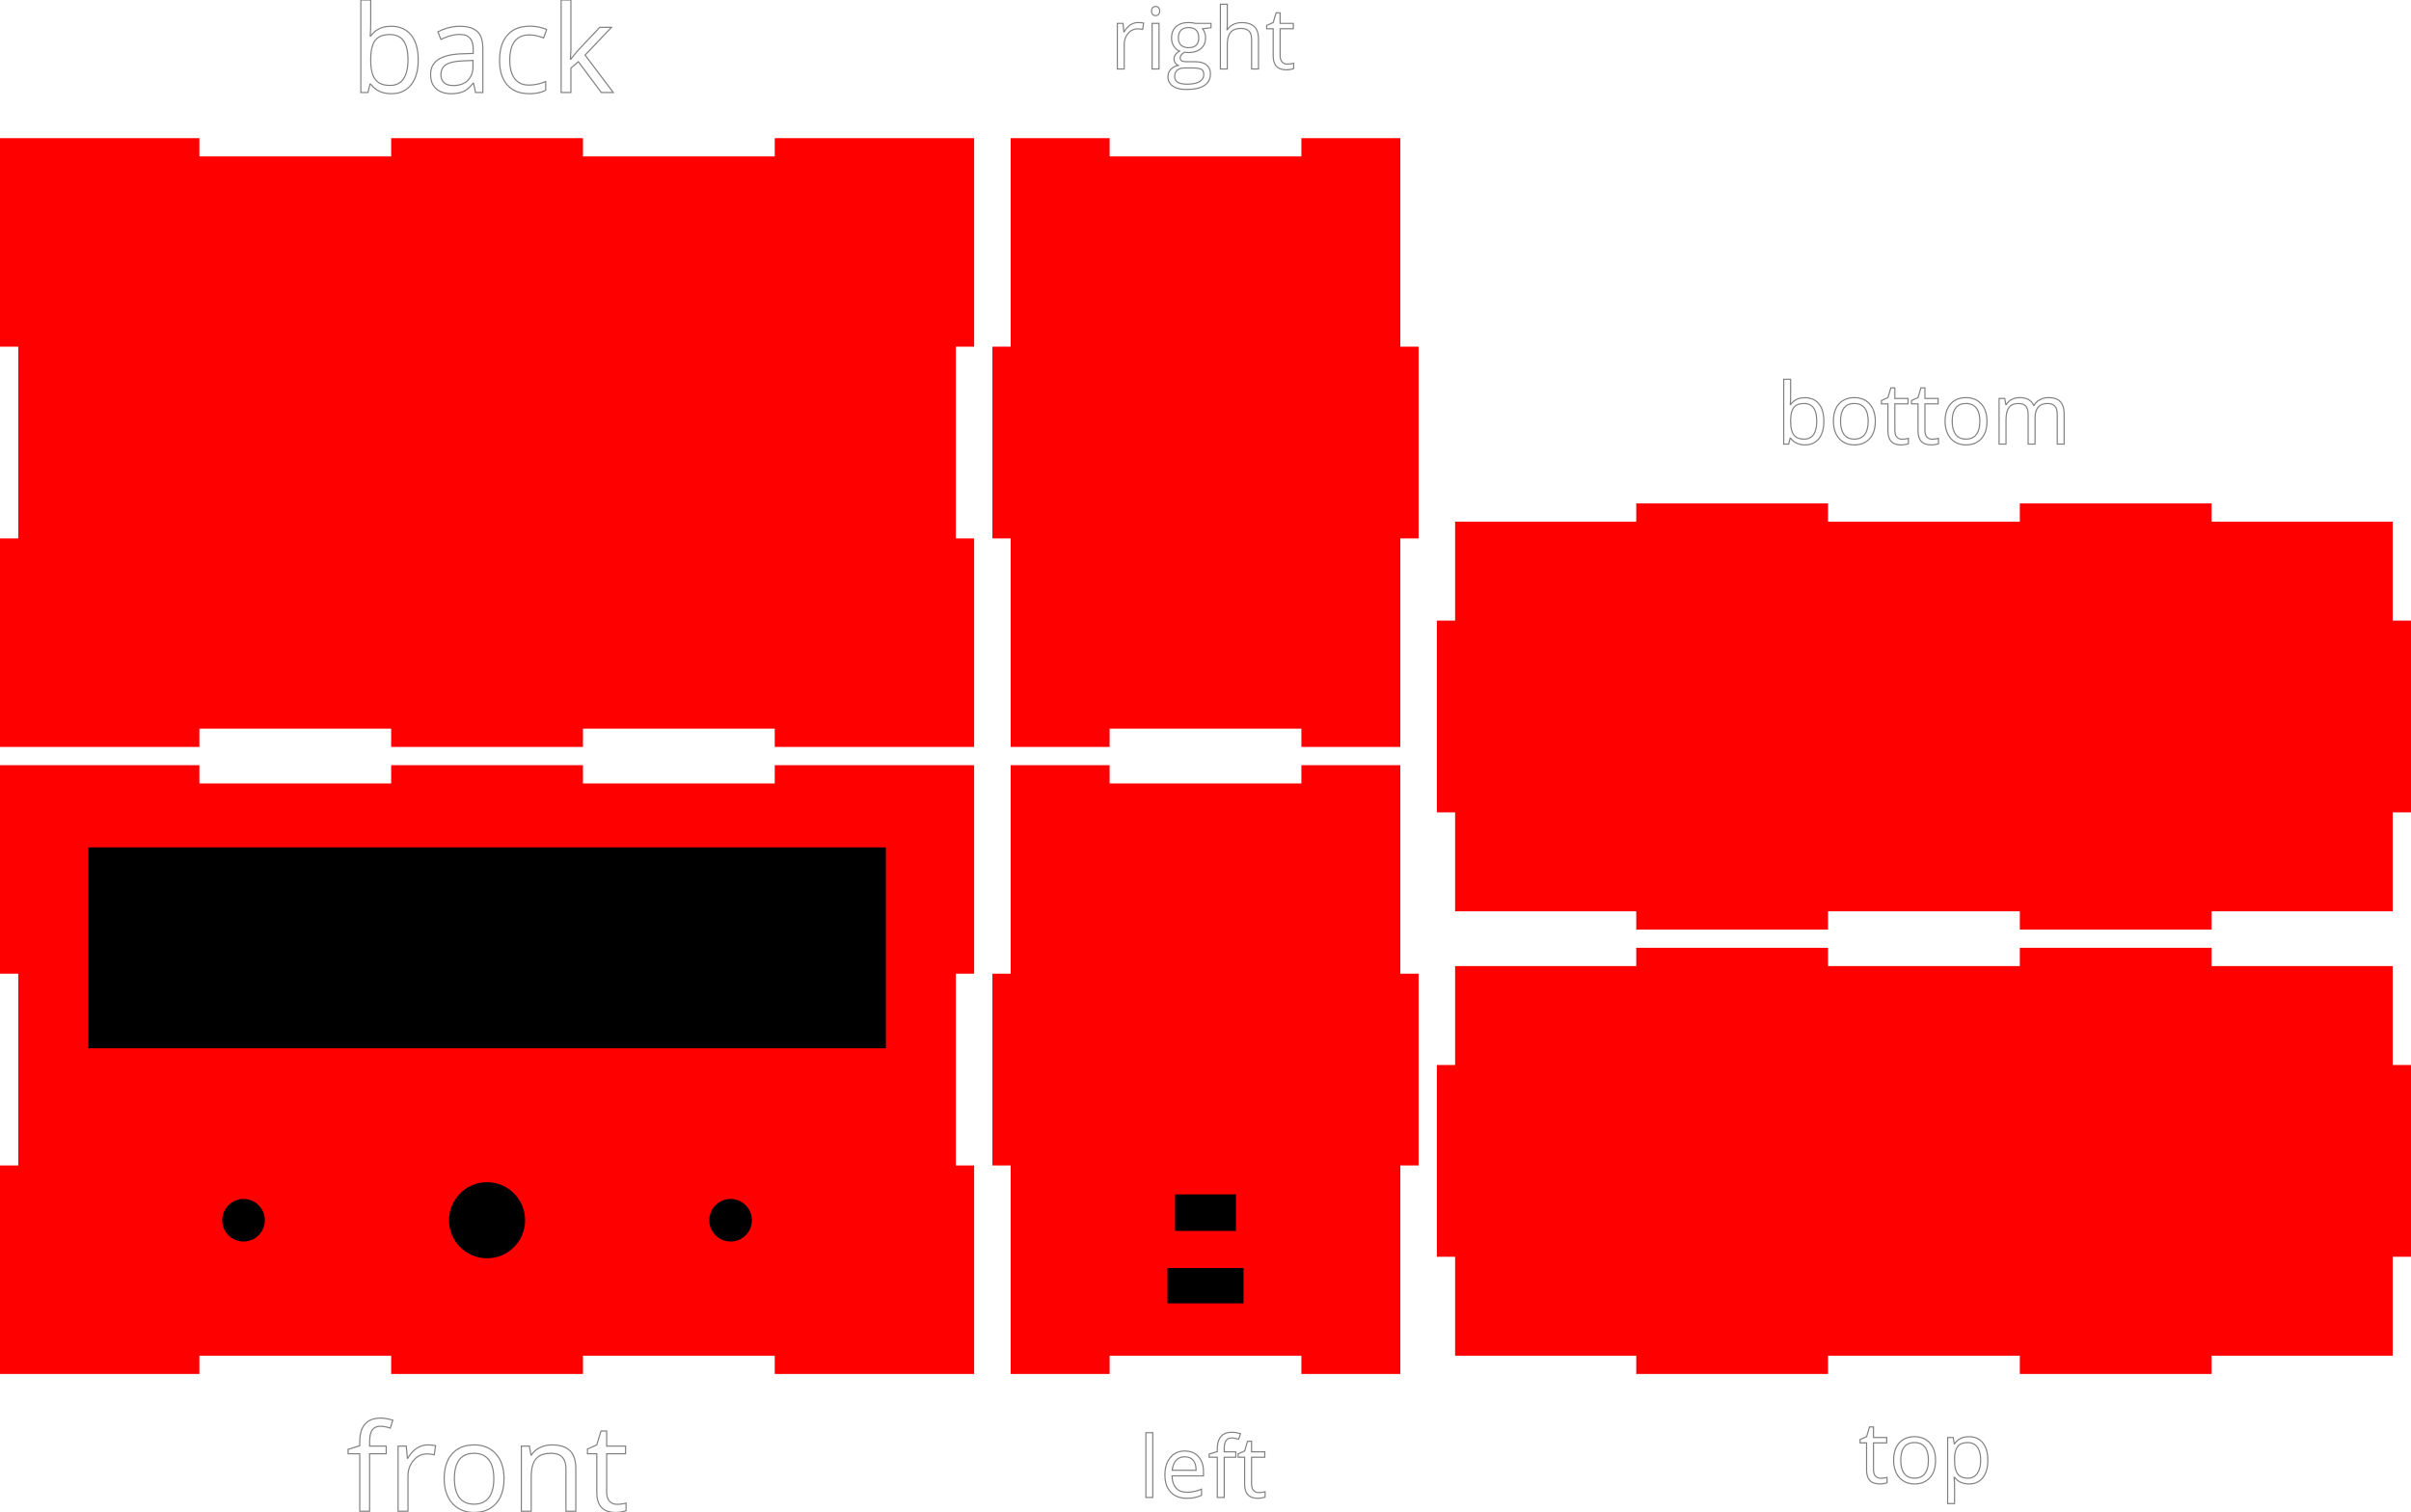 <?xml version="1.0" encoding="UTF-8"?>
<svg xmlns="http://www.w3.org/2000/svg" xmlns:xlink="http://www.w3.org/1999/xlink" width="396.000mm" height="248.444mm" viewBox="17 10.805 396 248.444">
    <path transform="translate(17,33.5)" style="stroke:none;fill:#ff0000;fill-rule:evenodd" d="M0,103L0,137.25L3,137.25L3,168.75L0,168.75L0,200.25L0,203L32.75,203L32.75,200L64.25,200L64.25,203L95.75,203L95.75,200L127.25,200L127.25,203L160,203L160,168.75L157,168.75L157,137.25L160,137.25L160,105.75L160,103L127.25,103L127.25,106L95.75,106L95.75,103L64.25,103L64.25,106L32.75,106L32.75,103L0,103z"/>
    <path transform="translate(17,33.5)" style="stroke:none;fill:#ff0000;fill-rule:evenodd" d="M166,103L166,137.25L163,137.25L163,168.75L166,168.75L166,200.25L166,203L182.25,203L182.25,200L213.75,200L213.75,203L230,203L230,168.75L233,168.75L233,137.25L230,137.25L230,105.75L230,103L213.75,103L213.75,106L182.25,106L182.25,103L166,103z"/>
    <path transform="translate(17,33.5)" style="stroke:none;fill:#ff0000;fill-rule:evenodd" d="M239,136L239,152.25L236,152.25L236,183.75L239,183.75L239,200L268.75,200L268.75,203L300.25,203L300.25,200L331.75,200L331.75,203L363.25,203L363.25,200L393,200L393,183.75L396,183.75L396,152.25L393,152.25L393,136L363.25,136L363.25,133L331.75,133L331.75,136L300.25,136L300.25,133L268.75,133L268.75,136L239,136z"/>
    <path transform="translate(17,33.5)" style="stroke:none;fill:#ff0000;fill-rule:evenodd" d="M0,0L0,34.25L3,34.25L3,65.75L0,65.75L0,97.25L0,100L32.75,100L32.75,97L64.25,97L64.25,100L95.75,100L95.75,97L127.25,97L127.25,100L160,100L160,65.75L157,65.75L157,34.25L160,34.25L160,2.75L160,0L127.25,0L127.25,3L95.75,3L95.75,0L64.25,0L64.25,3L32.75,3L32.75,0L0,0z"/>
    <path transform="translate(17,33.5)" style="stroke:none;fill:#ff0000;fill-rule:evenodd" d="M166,0L166,34.25L163,34.25L163,65.75L166,65.75L166,97.25L166,100L182.25,100L182.25,97L213.75,97L213.75,100L230,100L230,65.75L233,65.75L233,34.25L230,34.25L230,2.75L230,0L213.75,0L213.75,3L182.25,3L182.25,0L166,0z"/>
    <path transform="translate(17,33.5)" style="stroke:none;fill:#ff0000;fill-rule:evenodd" d="M239,63L239,79.25L236,79.25L236,110.75L239,110.75L239,127L268.75,127L268.75,130L300.25,130L300.25,127L331.75,127L331.75,130L363.25,130L363.25,127L393,127L393,110.75L396,110.75L396,79.25L393,79.25L393,63L363.25,63L363.25,60L331.75,60L331.75,63L300.25,63L300.25,60L268.75,60L268.75,63L239,63z"/>
    <path transform="translate(17,-31.5)" style="stroke:#808080;stroke-width:0.05mm;fill:none" d="M93.691,52.021L93.77,52.021C94.049,51.624,94.476,51.104,95.049,50.459L98.506,46.797L100.43,46.797L96.094,51.357L100.732,57.5L98.77,57.5L94.99,52.441L93.77,53.496L93.77,57.5L92.168,57.5L92.168,42.305L93.77,42.305L93.77,50.361C93.77,50.463,93.768,50.564,93.765,50.666C93.755,51.008,93.73,51.46,93.691,52.021z"/>
    <path transform="translate(17,-31.5)" style="stroke:#808080;stroke-width:0.05mm;fill:none" d="M60.889,56.123L60.771,56.123L60.43,57.5L59.268,57.5L59.268,42.305L60.889,42.305L60.889,45.996C60.889,46.796,60.865,47.517,60.816,48.159C60.814,48.18,60.813,48.202,60.811,48.223L60.889,48.223C61.511,47.331,62.496,46.759,63.579,46.66C63.801,46.634,64.024,46.62,64.248,46.621C64.719,46.616,65.189,46.679,65.642,46.807C66.385,47.019,67.043,47.457,67.524,48.061C67.904,48.54,68.189,49.088,68.362,49.675C68.499,50.118,68.594,50.604,68.645,51.135C68.676,51.469,68.692,51.804,68.691,52.139C68.691,53.896,68.299,55.262,67.515,56.235C66.846,57.073,65.857,57.593,64.787,57.669C64.608,57.686,64.428,57.695,64.248,57.695C63.831,57.698,63.416,57.647,63.012,57.545C62.781,57.485,62.556,57.406,62.339,57.309C61.763,57.052,61.28,56.657,60.889,56.123z"/>
    <path transform="translate(17,-31.5)" style="stroke:#808080;stroke-width:0.05mm;fill:none" d="M79.307,57.5L78.105,57.5L77.783,55.976L77.705,55.976C77.536,56.19,77.355,56.393,77.161,56.585C76.966,56.777,76.772,56.94,76.577,57.073C76.429,57.176,76.272,57.265,76.108,57.339C75.578,57.576,74.916,57.695,74.121,57.695C73.781,57.697,73.442,57.665,73.109,57.598C72.516,57.475,72.021,57.234,71.626,56.875C71.219,56.501,70.938,56.01,70.822,55.47C70.754,55.165,70.72,54.853,70.723,54.541C70.723,52.449,72.342,51.321,75.579,51.156C75.689,51.15,75.798,51.146,75.908,51.142L77.725,51.084L77.725,50.42C77.726,50.195,77.711,49.97,77.679,49.747C77.646,49.517,77.593,49.31,77.522,49.126C77.445,48.918,77.33,48.726,77.183,48.559C76.998,48.359,76.767,48.208,76.509,48.12C76.329,48.055,76.127,48.009,75.904,47.983C75.753,47.966,75.601,47.958,75.449,47.959C74.732,47.959,73.94,48.136,73.071,48.489C72.852,48.579,72.635,48.675,72.422,48.779L71.924,47.539C72.383,47.292,72.866,47.093,73.366,46.946C73.463,46.917,73.56,46.89,73.657,46.865C74.274,46.704,74.909,46.622,75.547,46.621C75.896,46.619,76.245,46.644,76.59,46.695C77.352,46.813,77.95,47.072,78.384,47.471C78.866,47.915,79.159,48.569,79.264,49.434C79.293,49.687,79.308,49.941,79.307,50.195L79.307,57.5z"/>
    <path transform="translate(17,-31.5)" style="stroke:#808080;stroke-width:0.05mm;fill:none" d="M89.785,47.158L89.287,48.535C89.032,48.433,88.77,48.347,88.505,48.275C88.376,48.24,88.246,48.208,88.115,48.179C87.753,48.098,87.427,48.051,87.136,48.04C87.088,48.038,87.04,48.037,86.992,48.037C84.817,48.037,83.73,49.424,83.73,52.197C83.728,52.579,83.754,52.961,83.808,53.34C83.922,54.113,84.161,54.741,84.526,55.224C84.93,55.761,85.529,56.119,86.194,56.221C86.422,56.261,86.653,56.28,86.885,56.279C87.519,56.276,88.149,56.185,88.757,56.007C89.053,55.922,89.344,55.82,89.629,55.703L89.629,57.139C89.272,57.32,88.893,57.455,88.501,57.538C88.154,57.615,87.778,57.663,87.373,57.684C87.223,57.691,87.074,57.695,86.924,57.695C86.428,57.699,85.933,57.643,85.45,57.526C84.629,57.334,83.887,56.893,83.325,56.265C82.591,55.441,82.174,54.322,82.074,52.908C82.058,52.678,82.051,52.448,82.051,52.217C82.047,51.672,82.093,51.127,82.189,50.59C82.301,49.985,82.481,49.445,82.729,48.968C82.897,48.643,83.104,48.34,83.345,48.066C83.948,47.389,84.754,46.926,85.643,46.745C86.099,46.646,86.564,46.598,87.031,46.601C87.55,46.601,88.067,46.657,88.574,46.767C89.083,46.877,89.483,47.006,89.775,47.153C89.778,47.155,89.782,47.156,89.785,47.158z"/>
    <path transform="translate(17,-31.5)" style="stroke:#808080;stroke-width:0.05mm;fill:none" d="M64.014,47.978C63.718,47.976,63.422,48.003,63.131,48.058C62.472,48.189,61.968,48.48,61.621,48.931C61.448,49.163,61.312,49.422,61.219,49.696C61.038,50.202,60.932,50.84,60.899,51.61C60.892,51.786,60.889,51.963,60.889,52.139C60.888,52.509,60.905,52.878,60.942,53.246C61.019,53.991,61.182,54.591,61.431,55.044C61.492,55.157,61.563,55.264,61.641,55.366C61.945,55.752,62.362,56.034,62.834,56.171C63.188,56.282,63.594,56.338,64.053,56.338C65.049,56.338,65.791,55.975,66.279,55.249C66.481,54.942,66.636,54.606,66.74,54.253C66.836,53.938,66.907,53.589,66.952,53.207C66.993,52.846,67.013,52.483,67.012,52.119C67.013,51.755,66.994,51.39,66.954,51.028C66.862,50.232,66.662,49.594,66.354,49.113C66.33,49.076,66.305,49.04,66.279,49.004C65.791,48.32,65.036,47.978,64.014,47.978z"/>
    <path transform="translate(17,-31.5)" style="stroke:#808080;stroke-width:0.05mm;fill:none" d="M77.686,53.203L77.686,52.236L76.064,52.305C74.988,52.343,74.163,52.489,73.588,52.742C73.48,52.789,73.376,52.843,73.276,52.905C72.825,53.176,72.521,53.638,72.452,54.16C72.432,54.292,72.422,54.426,72.422,54.56C72.42,54.739,72.44,54.917,72.479,55.092C72.543,55.364,72.661,55.594,72.833,55.781C72.871,55.822,72.911,55.861,72.954,55.898C73.147,56.061,73.372,56.181,73.615,56.249C73.858,56.321,74.134,56.357,74.443,56.357C75.452,56.357,76.245,56.08,76.821,55.527C77.394,54.977,77.683,54.208,77.686,53.219C77.686,53.214,77.686,53.208,77.686,53.203z"/>
    <path transform="translate(17,98.5)" style="stroke:#808080;stroke-width:0.05mm;fill:none" d="M94.575,160.553L92.954,160.553L92.954,153.63C92.954,153.074,92.873,152.608,92.712,152.231C92.627,152.027,92.507,151.84,92.358,151.677C92.152,151.458,91.894,151.294,91.609,151.198C91.412,151.129,91.193,151.081,90.952,151.055C90.8,151.039,90.646,151.031,90.493,151.032C89.756,151.032,89.148,151.163,88.67,151.426C88.428,151.558,88.212,151.732,88.032,151.94C87.832,152.18,87.677,152.452,87.572,152.746C87.387,153.238,87.282,153.851,87.257,154.586C87.253,154.703,87.251,154.821,87.251,154.938L87.251,160.553L85.63,160.553L85.63,149.85L86.948,149.85L87.212,151.315L87.29,151.315C87.606,150.817,88.05,150.412,88.576,150.145C88.613,150.126,88.65,150.108,88.687,150.09C89.177,149.855,89.707,149.714,90.249,149.673C90.395,149.661,90.541,149.655,90.688,149.655C91.543,149.655,92.258,149.792,92.832,150.065C93.114,150.197,93.373,150.374,93.599,150.588C94.25,151.209,94.575,152.204,94.575,153.571L94.575,160.553z"/>
    <path transform="translate(17,98.5)" style="stroke:#808080;stroke-width:0.05mm;fill:none" d="M63.433,149.85L63.433,151.11L60.708,151.11L60.708,160.553L59.087,160.553L59.087,151.11L57.173,151.11L57.173,150.378L59.087,149.792L59.087,149.196C59.087,146.925,59.943,145.635,61.656,145.325C61.946,145.274,62.24,145.249,62.534,145.251C62.975,145.251,63.474,145.32,64.032,145.457C64.198,145.498,64.362,145.544,64.526,145.593L64.106,146.891C63.904,146.825,63.7,146.768,63.494,146.719C63.125,146.632,62.796,146.589,62.505,146.589C62.328,146.587,62.151,146.607,61.978,146.648C61.643,146.724,61.347,146.92,61.147,147.199C61.04,147.352,60.957,147.521,60.9,147.699C60.79,148.024,60.727,148.429,60.712,148.913C60.709,148.994,60.708,149.076,60.708,149.157L60.708,149.85L63.433,149.85z"/>
    <path transform="translate(17,98.5)" style="stroke:#808080;stroke-width:0.05mm;fill:none" d="M102.827,159.216L102.827,160.456C102.766,160.485,102.703,160.51,102.638,160.531C102.503,160.576,102.34,160.615,102.148,160.649C102.116,160.655,102.083,160.661,102.051,160.666C101.732,160.717,101.442,160.745,101.183,160.748C101.165,160.748,101.146,160.749,101.128,160.749C100.706,160.756,100.285,160.699,99.88,160.581C98.966,160.299,98.389,159.661,98.15,158.668C98.061,158.277,98.018,157.878,98.022,157.477L98.022,151.11L96.489,151.11L96.489,150.329L98.022,149.655L98.706,147.37L99.644,147.37L99.644,149.85L102.749,149.85L102.749,151.11L99.644,151.11L99.644,157.409C99.643,157.601,99.659,157.793,99.691,157.982C99.728,158.192,99.788,158.38,99.87,158.546C99.932,158.672,100.01,158.788,100.103,158.893C100.342,159.163,100.671,159.338,101.028,159.386C101.139,159.403,101.25,159.411,101.362,159.411C101.623,159.411,101.884,159.393,102.142,159.355C102.159,159.352,102.175,159.35,102.192,159.347C102.27,159.335,102.348,159.321,102.426,159.307C102.575,159.28,102.702,159.251,102.805,159.222C102.812,159.22,102.82,159.218,102.827,159.216z"/>
    <path transform="translate(17,98.5)" style="stroke:#808080;stroke-width:0.05mm;fill:none" d="M71.548,149.772L71.323,151.276C71.153,151.238,70.981,151.206,70.809,151.181C70.638,151.156,70.477,151.141,70.325,151.134C70.267,151.131,70.209,151.13,70.151,151.13C69.364,151.125,68.612,151.45,68.076,152.026C68.026,152.077,67.977,152.13,67.93,152.184C67.423,152.767,67.11,153.494,67.037,154.263C67.017,154.445,67.007,154.628,67.007,154.811L67.007,160.553L65.386,160.553L65.386,149.85L66.724,149.85L66.909,151.833L66.987,151.833C67.162,151.522,67.367,151.229,67.599,150.958C67.84,150.677,68.117,150.429,68.423,150.221C68.983,149.844,69.598,149.655,70.269,149.655C70.491,149.654,70.714,149.664,70.935,149.683C71.141,149.701,71.346,149.731,71.548,149.772z"/>
    <path transform="translate(17,98.5)" style="stroke:#808080;stroke-width:0.05mm;fill:none" d="M82.639,156.821C82.742,156.284,82.792,155.739,82.788,155.192C82.788,155.106,82.787,155.021,82.785,154.935C82.742,153.356,82.302,152.094,81.465,151.149C80.941,150.549,80.258,150.109,79.495,149.879C78.976,149.725,78.437,149.65,77.896,149.655C77.517,149.653,77.138,149.686,76.765,149.752C75.8,149.908,74.917,150.389,74.263,151.115C73.684,151.762,73.297,152.578,73.102,153.564C73,154.101,72.95,154.646,72.954,155.192C72.952,155.632,72.986,156.071,73.056,156.506C73.145,157.072,73.315,157.623,73.56,158.141C73.597,158.219,73.637,158.296,73.678,158.372C74.048,159.074,74.601,159.662,75.278,160.075C75.603,160.272,75.951,160.426,76.314,160.536C76.805,160.681,77.315,160.753,77.827,160.749C78.195,160.751,78.563,160.72,78.926,160.657C79.907,160.504,80.805,160.017,81.47,159.279C82.053,158.628,82.443,157.809,82.639,156.821z"/>
    <path transform="translate(17,98.5)" style="stroke:#808080;stroke-width:0.05mm;fill:none" d="M74.634,155.192C74.634,156.559,74.907,157.601,75.454,158.317C75.875,158.87,76.497,159.236,77.185,159.336C77.41,159.374,77.638,159.392,77.866,159.391C78.201,159.394,78.536,159.353,78.86,159.268C79.427,159.121,79.928,158.788,80.283,158.322C80.833,157.609,81.108,156.566,81.108,155.192C81.108,154.319,80.995,153.581,80.769,152.977C80.653,152.659,80.489,152.361,80.283,152.092C79.873,151.566,79.282,151.213,78.625,151.102C78.368,151.054,78.108,151.03,77.847,151.032C77.523,151.029,77.2,151.067,76.886,151.145C76.313,151.282,75.804,151.611,75.444,152.077C75.055,152.578,74.806,153.257,74.697,154.113C74.653,154.471,74.632,154.831,74.634,155.192z"/>
    <path transform="translate(17,98.5)" style="stroke:#808080;stroke-width:0.05mm;fill:none" d="M202.98,150.795L202.98,151.677L201.073,151.677L201.073,158.287L199.938,158.287L199.938,151.677L198.598,151.677L198.598,151.164L199.938,150.754L199.938,150.337C199.934,149.987,199.97,149.637,200.045,149.295C200.313,148.149,201.082,147.576,202.351,147.576C202.524,147.577,202.697,147.59,202.868,147.615C203.036,147.639,203.213,147.674,203.4,147.72C203.516,147.749,203.631,147.781,203.746,147.815L203.452,148.724C203.311,148.678,203.168,148.638,203.023,148.603C202.765,148.542,202.534,148.512,202.331,148.512C202.207,148.511,202.083,148.525,201.962,148.554C201.727,148.607,201.52,148.744,201.38,148.939C201.194,149.198,201.092,149.598,201.075,150.139C201.073,150.196,201.073,150.253,201.073,150.31L201.073,150.795L202.98,150.795z"/>
    <path transform="translate(17,98.5)" style="stroke:#808080;stroke-width:0.05mm;fill:none" d="M197.668,154.029L197.668,154.746L192.507,154.746C192.512,155.002,192.539,155.257,192.587,155.509C192.688,156.022,192.884,156.436,193.174,156.749C193.595,157.205,194.189,157.433,194.955,157.433C195.725,157.43,196.487,157.279,197.199,156.988C197.249,156.968,197.298,156.948,197.347,156.927L197.347,157.939C196.946,158.112,196.567,158.236,196.209,158.311C196.053,158.343,195.895,158.368,195.736,158.384C195.488,158.411,195.214,158.424,194.914,158.424C194.542,158.427,194.171,158.384,193.81,158.294C193.23,158.151,192.703,157.845,192.292,157.412C191.906,156.999,191.631,156.494,191.493,155.945C191.386,155.542,191.332,155.094,191.332,154.603C191.329,154.206,191.366,153.81,191.442,153.421C191.577,152.751,191.838,152.186,192.224,151.725C192.748,151.088,193.519,150.704,194.343,150.668C194.435,150.662,194.528,150.659,194.62,150.659C194.949,150.656,195.276,150.7,195.593,150.789C196.079,150.928,196.515,151.205,196.848,151.585C197.209,151.998,197.457,152.498,197.567,153.035C197.637,153.362,197.67,153.695,197.668,154.029z"/>
    <path transform="translate(17,98.5)" style="stroke:#808080;stroke-width:0.05mm;fill:none" d="M207.792,157.351L207.792,158.219C207.681,158.272,207.523,158.318,207.317,158.355C207.294,158.359,207.272,158.363,207.249,158.366C207.01,158.405,206.794,158.424,206.603,158.424C205.154,158.424,204.429,157.661,204.429,156.134L204.429,151.677L203.356,151.677L203.356,151.13L204.429,150.659L204.908,149.059L205.564,149.059L205.564,150.795L207.738,150.795L207.738,151.677L205.564,151.677L205.564,156.086C205.563,156.221,205.574,156.355,205.597,156.488C205.644,156.749,205.74,156.961,205.885,157.125C206.053,157.314,206.283,157.436,206.533,157.47C206.61,157.482,206.689,157.488,206.767,157.488C206.95,157.488,207.132,157.475,207.313,157.449C207.325,157.447,207.336,157.445,207.348,157.443C207.527,157.415,207.67,157.386,207.777,157.355C207.782,157.354,207.787,157.352,207.792,157.351z"/>
    <path transform="translate(17,98.5)" style="stroke:#808080;stroke-width:0.05mm;fill:none" d="M189.342,147.651L189.342,158.287L188.208,158.287L188.208,147.651L189.342,147.651z"/>
    <path transform="translate(17,98.5)" style="stroke:#808080;stroke-width:0.05mm;fill:none" d="M192.535,153.824L196.452,153.824C196.453,153.616,196.437,153.408,196.405,153.202C196.369,152.979,196.312,152.779,196.233,152.602C196.167,152.45,196.079,152.308,195.973,152.18C195.734,151.897,195.403,151.707,195.037,151.647C194.895,151.621,194.751,151.608,194.606,151.609C194.387,151.607,194.17,151.637,193.96,151.698C193.655,151.788,193.38,151.961,193.167,152.197C192.97,152.416,192.819,152.671,192.721,152.949C192.627,153.208,192.565,153.499,192.535,153.824z"/>
    <path transform="translate(17,83.5)" style="stroke:#808080;stroke-width:0.05mm;fill:none" d="M321.031,169.969L320.949,169.969C320.982,170.232,321.006,170.497,321.02,170.762C321.027,170.912,321.031,171.063,321.031,171.213L321.031,174.296L319.896,174.296L319.896,163.44L320.819,163.44L320.977,164.466L321.031,164.466C321.16,164.283,321.308,164.115,321.473,163.964C321.645,163.807,321.84,163.677,322.05,163.577C322.308,163.457,322.582,163.377,322.864,163.339C323.036,163.315,323.209,163.303,323.383,163.304C323.715,163.301,324.046,163.345,324.365,163.435C324.887,163.584,325.348,163.895,325.683,164.322C325.946,164.66,326.143,165.045,326.264,165.457C326.365,165.784,326.432,166.143,326.466,166.535C326.484,166.749,326.493,166.965,326.493,167.18C326.495,167.555,326.466,167.929,326.405,168.299C326.284,169.006,326.039,169.589,325.669,170.047C325.201,170.634,324.509,170.998,323.76,171.051C323.635,171.063,323.509,171.069,323.383,171.069C323.091,171.071,322.801,171.035,322.518,170.964C322.356,170.922,322.198,170.867,322.046,170.799C321.64,170.617,321.29,170.331,321.031,169.969z"/>
    <path transform="translate(17,83.5)" style="stroke:#808080;stroke-width:0.05mm;fill:none" d="M309.943,169.996L309.943,170.864C309.832,170.918,309.674,170.963,309.468,171C309.445,171.004,309.423,171.008,309.4,171.011C309.161,171.05,308.945,171.069,308.754,171.069C307.305,171.069,306.58,170.306,306.58,168.779L306.58,164.322L305.507,164.322L305.507,163.775L306.58,163.304L307.059,161.704L307.715,161.704L307.715,163.44L309.889,163.44L309.889,164.322L307.715,164.322L307.715,168.731C307.714,168.866,307.725,169,307.748,169.133C307.795,169.394,307.891,169.606,308.036,169.771C308.204,169.96,308.434,170.082,308.684,170.115C308.761,170.127,308.84,170.133,308.918,170.133C309.101,170.133,309.283,170.12,309.464,170.094C309.476,170.092,309.487,170.09,309.499,170.088C309.677,170.06,309.82,170.031,309.928,170C309.933,169.999,309.938,169.997,309.943,169.996z"/>
    <path transform="translate(17,83.5)" style="stroke:#808080;stroke-width:0.05mm;fill:none" d="M317.803,168.32C317.875,167.944,317.91,167.562,317.907,167.18C317.907,167.12,317.906,167.06,317.905,167C317.875,165.895,317.567,165.011,316.981,164.35C316.614,163.93,316.136,163.621,315.602,163.46C315.238,163.353,314.861,163.3,314.482,163.304C314.217,163.303,313.952,163.326,313.691,163.372C313.015,163.481,312.397,163.818,311.939,164.326C311.792,164.49,311.663,164.669,311.554,164.86C311.2,165.477,311.023,166.25,311.023,167.18C311.022,167.488,311.046,167.795,311.095,168.099C311.157,168.496,311.276,168.881,311.447,169.244C311.473,169.299,311.501,169.353,311.53,169.406C311.789,169.897,312.176,170.309,312.65,170.598C312.877,170.735,313.121,170.844,313.376,170.92C313.72,171.021,314.077,171.072,314.435,171.069C314.693,171.07,314.95,171.049,315.204,171.005C315.89,170.898,316.519,170.557,316.984,170.041C317.127,169.882,317.253,169.708,317.361,169.523C317.566,169.172,317.714,168.771,317.803,168.32z"/>
    <path transform="translate(17,83.5)" style="stroke:#808080;stroke-width:0.05mm;fill:none" d="M312.199,167.18C312.198,167.455,312.216,167.729,312.254,168.001C312.294,168.278,312.356,168.53,312.441,168.755C312.521,168.974,312.633,169.18,312.773,169.367C313.156,169.868,313.719,170.119,314.462,170.119C314.696,170.121,314.93,170.092,315.157,170.033C315.554,169.93,315.905,169.697,316.154,169.371C316.322,169.148,316.45,168.898,316.533,168.632C316.608,168.404,316.661,168.151,316.693,167.874C316.719,167.644,316.732,167.412,316.731,167.18C316.731,166.569,316.652,166.052,316.494,165.629C316.413,165.406,316.298,165.197,316.154,165.009C315.867,164.641,315.453,164.395,314.993,164.317C314.813,164.283,314.631,164.267,314.448,164.268C314.222,164.266,313.996,164.292,313.776,164.346C313.375,164.442,313.019,164.673,312.767,164.999C312.494,165.35,312.32,165.825,312.244,166.424C312.213,166.675,312.198,166.927,312.199,167.18z"/>
    <path transform="translate(17,83.5)" style="stroke:#808080;stroke-width:0.05mm;fill:none" d="M321.031,166.927L321.031,167.18C321.03,167.439,321.042,167.697,321.068,167.955C321.137,168.611,321.3,169.106,321.558,169.439C321.771,169.71,322.063,169.907,322.393,170.003C322.579,170.061,322.785,170.097,323.012,170.112C323.09,170.117,323.168,170.119,323.246,170.119C323.893,170.119,324.4,169.857,324.767,169.333C324.935,169.088,325.062,168.817,325.143,168.531C325.216,168.286,325.266,168.016,325.293,167.722C325.31,167.537,325.318,167.352,325.317,167.166C325.319,166.894,325.301,166.623,325.264,166.354C325.185,165.805,325.019,165.359,324.767,165.016C324.466,164.593,323.994,164.324,323.476,164.281C323.391,164.272,323.305,164.268,323.219,164.268C322.453,164.268,321.899,164.48,321.558,164.903C321.427,165.07,321.324,165.257,321.254,165.457C321.125,165.806,321.052,166.238,321.035,166.753C321.033,166.811,321.032,166.869,321.031,166.927z"/>
    <path transform="translate(17,-16.5)" style="stroke:#808080;stroke-width:0.05mm;fill:none" d="M339.03,100.25L337.895,100.25L337.895,95.376C337.896,95.211,337.885,95.047,337.862,94.884C337.837,94.716,337.798,94.565,337.745,94.43C337.691,94.286,337.612,94.151,337.513,94.033C337.365,93.863,337.173,93.739,336.958,93.674C336.826,93.631,336.68,93.604,336.519,93.592C336.454,93.587,336.388,93.585,336.323,93.585C336.124,93.583,335.925,93.602,335.729,93.641C335.494,93.69,335.287,93.771,335.109,93.884C334.977,93.968,334.858,94.072,334.758,94.193C334.619,94.365,334.511,94.56,334.44,94.769C334.315,95.118,334.253,95.546,334.252,96.055C334.252,96.058,334.252,96.063,334.252,96.066L334.252,100.25L333.117,100.25L333.117,95.376C333.118,95.211,333.106,95.047,333.083,94.884C333.058,94.716,333.02,94.565,332.967,94.43C332.912,94.285,332.833,94.151,332.734,94.033C332.479,93.734,332.081,93.585,331.538,93.585C331.042,93.585,330.639,93.689,330.328,93.896C330.194,93.986,330.075,94.096,329.976,94.224C329.645,94.65,329.48,95.348,329.48,96.319L329.48,100.25L328.346,100.25L328.346,92.758L329.269,92.758L329.453,93.783L329.508,93.783C329.723,93.418,330.037,93.122,330.414,92.929C330.744,92.757,331.106,92.655,331.478,92.63C331.56,92.624,331.641,92.621,331.723,92.621C332.004,92.618,332.285,92.647,332.559,92.708C332.902,92.787,333.193,92.921,333.432,93.109C333.691,93.315,333.894,93.585,334.019,93.892L334.074,93.892C334.286,93.522,334.595,93.215,334.967,93.006C334.993,92.991,335.019,92.977,335.045,92.963C335.372,92.789,335.73,92.68,336.098,92.642C336.229,92.628,336.362,92.621,336.494,92.621C336.734,92.62,336.974,92.64,337.21,92.682C337.475,92.731,337.711,92.809,337.918,92.918C338.096,93.01,338.258,93.13,338.398,93.274C338.584,93.471,338.726,93.705,338.817,93.96C338.959,94.339,339.03,94.807,339.03,95.362L339.03,100.25z"/>
    <path transform="translate(17,-16.5)" style="stroke:#808080;stroke-width:0.05mm;fill:none" d="M294.104,99.286L294.022,99.286L293.783,100.25L292.97,100.25L292.97,89.613L294.104,89.613L294.104,92.197C294.104,92.463,294.1,92.73,294.092,92.996C294.083,93.265,294.069,93.519,294.05,93.756L294.104,93.756C294.54,93.131,295.229,92.731,295.988,92.662C296.143,92.644,296.3,92.635,296.456,92.635C296.786,92.632,297.115,92.675,297.432,92.765C297.952,92.913,298.412,93.22,298.749,93.643C299.015,93.978,299.214,94.362,299.336,94.772C299.489,95.268,299.566,95.843,299.566,96.497C299.568,96.872,299.539,97.246,299.478,97.616C299.357,98.323,299.112,98.906,298.743,99.365C298.275,99.952,297.582,100.316,296.833,100.369C296.708,100.381,296.582,100.387,296.456,100.387C296.164,100.388,295.874,100.353,295.591,100.281C295.43,100.24,295.272,100.185,295.12,100.117C294.714,99.935,294.363,99.648,294.104,99.286z"/>
    <path transform="translate(17,-16.5)" style="stroke:#808080;stroke-width:0.05mm;fill:none" d="M313.45,99.313L313.45,100.181C313.339,100.235,313.18,100.28,312.974,100.317C312.952,100.321,312.929,100.325,312.907,100.328C312.668,100.367,312.452,100.387,312.261,100.387C310.812,100.387,310.087,99.624,310.087,98.097L310.087,93.639L309.014,93.639L309.014,93.093L310.087,92.621L310.565,91.021L311.222,91.021L311.222,92.758L313.395,92.758L313.395,93.639L311.222,93.639L311.222,98.049C311.221,98.183,311.232,98.318,311.255,98.45C311.302,98.711,311.398,98.923,311.543,99.088C311.711,99.277,311.941,99.399,312.191,99.433C312.268,99.445,312.347,99.45,312.425,99.45C312.608,99.45,312.79,99.437,312.971,99.411C312.983,99.409,312.994,99.408,313.006,99.406C313.184,99.377,313.327,99.348,313.435,99.318C313.44,99.316,313.445,99.315,313.45,99.313z"/>
    <path transform="translate(17,-16.5)" style="stroke:#808080;stroke-width:0.05mm;fill:none" d="M318.393,99.313L318.393,100.181C318.282,100.235,318.123,100.28,317.917,100.317C317.894,100.321,317.872,100.325,317.849,100.328C317.61,100.367,317.394,100.387,317.203,100.387C315.754,100.387,315.029,99.624,315.029,98.097L315.029,93.639L313.956,93.639L313.956,93.093L315.029,92.621L315.508,91.021L316.164,91.021L316.164,92.758L318.338,92.758L318.338,93.639L316.164,93.639L316.164,98.049C316.163,98.183,316.174,98.318,316.197,98.45C316.244,98.711,316.34,98.923,316.485,99.088C316.653,99.277,316.883,99.399,317.133,99.433C317.21,99.445,317.289,99.45,317.367,99.45C317.55,99.45,317.732,99.437,317.913,99.411C317.925,99.409,317.936,99.408,317.948,99.406C318.127,99.377,318.27,99.348,318.377,99.318C318.382,99.316,318.388,99.315,318.393,99.313z"/>
    <path transform="translate(17,-16.5)" style="stroke:#808080;stroke-width:0.05mm;fill:none" d="M307.911,97.637C307.983,97.261,308.018,96.88,308.016,96.497C308.016,96.437,308.015,96.377,308.013,96.317C307.983,95.212,307.675,94.328,307.089,93.667C306.722,93.247,306.244,92.938,305.71,92.777C305.347,92.67,304.97,92.617,304.591,92.621C304.325,92.62,304.06,92.643,303.799,92.689C303.124,92.798,302.506,93.135,302.048,93.643C301.901,93.807,301.772,93.986,301.663,94.177C301.309,94.794,301.132,95.567,301.132,96.497C301.131,96.805,301.154,97.112,301.203,97.416C301.265,97.813,301.384,98.198,301.556,98.561C301.582,98.616,301.609,98.67,301.638,98.723C301.897,99.214,302.284,99.626,302.759,99.915C302.986,100.052,303.23,100.161,303.484,100.237C303.828,100.339,304.185,100.389,304.543,100.387C304.801,100.388,305.058,100.366,305.312,100.322C305.999,100.215,306.628,99.874,307.093,99.358C307.236,99.199,307.362,99.025,307.47,98.84C307.675,98.489,307.822,98.088,307.911,97.637z"/>
    <path transform="translate(17,-16.5)" style="stroke:#808080;stroke-width:0.05mm;fill:none" d="M326.252,97.637C326.324,97.261,326.359,96.879,326.356,96.497C326.356,96.437,326.355,96.377,326.354,96.317C326.324,95.212,326.016,94.328,325.43,93.667C325.063,93.247,324.585,92.938,324.051,92.777C323.688,92.67,323.311,92.617,322.932,92.621C322.667,92.62,322.401,92.643,322.14,92.689C321.465,92.798,320.847,93.135,320.389,93.643C320.242,93.807,320.113,93.986,320.004,94.177C319.65,94.794,319.473,95.567,319.473,96.497C319.472,96.805,319.495,97.112,319.544,97.416C319.606,97.813,319.725,98.198,319.896,98.561C319.922,98.616,319.95,98.67,319.979,98.723C320.238,99.214,320.625,99.626,321.1,99.915C321.327,100.052,321.571,100.161,321.825,100.237C322.169,100.339,322.526,100.389,322.884,100.387C323.142,100.388,323.399,100.366,323.653,100.322C324.34,100.215,324.969,99.874,325.434,99.358C325.577,99.198,325.702,99.025,325.81,98.84C326.015,98.489,326.163,98.088,326.252,97.637z"/>
    <path transform="translate(17,-16.5)" style="stroke:#808080;stroke-width:0.05mm;fill:none" d="M302.308,96.497C302.306,96.772,302.324,97.046,302.362,97.318C302.403,97.596,302.465,97.847,302.549,98.072C302.629,98.291,302.742,98.497,302.882,98.684C303.265,99.185,303.827,99.436,304.57,99.436C304.805,99.438,305.039,99.41,305.266,99.35C305.663,99.247,306.013,99.014,306.262,98.688C306.43,98.465,306.558,98.215,306.641,97.949C306.716,97.722,306.769,97.469,306.802,97.191C306.828,96.961,306.841,96.729,306.84,96.497C306.84,95.886,306.761,95.369,306.602,94.947C306.521,94.724,306.406,94.515,306.262,94.326C305.975,93.959,305.561,93.712,305.102,93.634C304.922,93.6,304.74,93.584,304.557,93.585C304.33,93.583,304.104,93.61,303.884,93.664C303.483,93.76,303.127,93.99,302.875,94.316C302.603,94.667,302.429,95.142,302.352,95.741C302.321,95.992,302.307,96.244,302.308,96.497z"/>
    <path transform="translate(17,-16.5)" style="stroke:#808080;stroke-width:0.05mm;fill:none" d="M320.648,96.497C320.647,96.772,320.665,97.046,320.703,97.318C320.743,97.596,320.805,97.847,320.89,98.072C320.97,98.291,321.083,98.497,321.223,98.684C321.606,99.185,322.168,99.436,322.911,99.436C323.145,99.438,323.379,99.409,323.606,99.35C324.003,99.247,324.354,99.014,324.603,98.688C324.771,98.465,324.899,98.215,324.982,97.949C325.057,97.722,325.11,97.469,325.143,97.191C325.169,96.961,325.182,96.729,325.181,96.497C325.181,95.886,325.102,95.369,324.943,94.947C324.862,94.724,324.747,94.515,324.603,94.326C324.316,93.958,323.902,93.712,323.442,93.634C323.262,93.6,323.08,93.584,322.897,93.585C322.671,93.583,322.445,93.61,322.225,93.664C321.824,93.76,321.468,93.99,321.216,94.316C320.943,94.667,320.769,95.142,320.693,95.741C320.662,95.992,320.647,96.244,320.648,96.497z"/>
    <path transform="translate(17,-16.5)" style="stroke:#808080;stroke-width:0.05mm;fill:none" d="M296.292,93.585C296.085,93.583,295.878,93.602,295.674,93.64C295.44,93.687,295.234,93.762,295.055,93.866C294.885,93.965,294.737,94.095,294.617,94.251C294.496,94.414,294.401,94.595,294.336,94.787C294.209,95.142,294.135,95.588,294.112,96.127C294.107,96.25,294.104,96.374,294.104,96.497C294.103,96.756,294.116,97.014,294.142,97.272C294.21,97.929,294.373,98.423,294.631,98.756C294.844,99.027,295.136,99.224,295.466,99.32C295.652,99.378,295.859,99.414,296.086,99.429C296.164,99.434,296.241,99.436,296.319,99.436C296.536,99.438,296.753,99.409,296.962,99.35C297.339,99.242,297.664,99.002,297.878,98.674C298.019,98.459,298.128,98.224,298.2,97.977C298.327,97.562,298.391,97.064,298.391,96.483C298.391,95.558,298.237,94.857,297.93,94.379C297.913,94.353,297.896,94.328,297.878,94.303C297.627,93.952,297.249,93.712,296.824,93.636C296.649,93.601,296.471,93.584,296.292,93.585z"/>
    <path transform="translate(17,-31.5)" style="stroke:#808080;stroke-width:0.05mm;fill:none" d="M206.706,53.637L205.571,53.637L205.571,48.79C205.572,48.622,205.56,48.453,205.534,48.287C205.506,48.11,205.462,47.952,205.401,47.811C205.341,47.668,205.258,47.537,205.154,47.423C205.009,47.27,204.829,47.155,204.629,47.088C204.409,47.011,204.149,46.972,203.848,46.972C203.633,46.971,203.418,46.989,203.206,47.028C202.739,47.117,202.377,47.312,202.122,47.614C201.983,47.783,201.875,47.976,201.802,48.182C201.673,48.529,201.6,48.96,201.583,49.475C201.58,49.557,201.579,49.638,201.579,49.72L201.579,53.637L200.444,53.637L200.444,43L201.579,43L201.579,46.22C201.579,46.351,201.577,46.481,201.572,46.612C201.567,46.734,201.559,46.848,201.55,46.953C201.543,47.03,201.535,47.107,201.524,47.184L201.592,47.184C201.79,46.867,202.063,46.605,202.387,46.419C202.439,46.388,202.492,46.359,202.546,46.332C202.959,46.125,203.429,46.021,203.958,46.021C204.217,46.02,204.476,46.04,204.731,46.082C205.271,46.174,205.7,46.371,206.019,46.674C206.238,46.888,206.405,47.15,206.506,47.439C206.639,47.802,206.706,48.238,206.706,48.749L206.706,53.637z"/>
    <path transform="translate(17,-31.5)" style="stroke:#808080;stroke-width:0.05mm;fill:none" d="M196.315,46.144L198.906,46.144L198.906,46.862L197.518,47.026C197.577,47.101,197.631,47.181,197.678,47.264C197.725,47.346,197.769,47.436,197.811,47.533C197.828,47.572,197.844,47.612,197.86,47.652C197.924,47.82,197.968,47.995,197.989,48.173C198.003,48.289,198.01,48.406,198.01,48.523C198.013,48.797,197.973,49.069,197.891,49.33C197.772,49.699,197.553,50.028,197.258,50.28C196.971,50.526,196.633,50.705,196.268,50.802C196.018,50.872,195.745,50.915,195.449,50.93C195.364,50.934,195.279,50.936,195.194,50.936C195.053,50.936,194.912,50.929,194.772,50.913C194.703,50.905,194.634,50.895,194.565,50.882C194.45,50.941,194.341,51.012,194.239,51.092C193.973,51.307,193.84,51.558,193.84,51.846C193.84,52.045,193.919,52.193,194.078,52.291C194.083,52.294,194.088,52.297,194.093,52.3C194.229,52.379,194.443,52.427,194.736,52.442C194.811,52.446,194.886,52.447,194.961,52.447L196.288,52.447C196.524,52.446,196.76,52.462,196.993,52.497C197.239,52.535,197.461,52.594,197.66,52.675C197.838,52.746,198.005,52.842,198.157,52.96C198.49,53.221,198.71,53.599,198.774,54.017C198.799,54.16,198.811,54.305,198.81,54.45C198.814,54.739,198.766,55.027,198.67,55.3C198.519,55.713,198.246,56.053,197.851,56.321C197.838,56.33,197.825,56.338,197.812,56.347C197.54,56.521,197.245,56.655,196.935,56.745C196.646,56.832,196.326,56.897,195.975,56.94C195.618,56.981,195.259,57.001,194.9,57C194.615,57.001,194.33,56.984,194.047,56.947C193.758,56.908,193.496,56.847,193.261,56.764C193.039,56.689,192.828,56.584,192.634,56.453C192.392,56.292,192.192,56.075,192.051,55.82C191.908,55.557,191.837,55.253,191.837,54.908C191.837,54.453,191.983,54.059,192.275,53.726C192.464,53.514,192.695,53.345,192.955,53.23C193.132,53.151,193.316,53.09,193.505,53.049C193.324,52.966,193.167,52.839,193.048,52.679C193.039,52.668,193.031,52.656,193.023,52.645C192.905,52.478,192.838,52.281,192.83,52.077C192.829,52.055,192.829,52.032,192.829,52.01C192.828,51.868,192.85,51.727,192.894,51.592C192.93,51.485,192.982,51.384,193.047,51.292C193.11,51.204,193.182,51.123,193.262,51.05C193.338,50.979,193.425,50.908,193.522,50.839C193.592,50.789,193.664,50.742,193.738,50.697C193.39,50.553,193.091,50.313,192.874,50.005C192.845,49.965,192.817,49.925,192.791,49.884C192.576,49.544,192.452,49.155,192.431,48.753C192.427,48.692,192.425,48.632,192.425,48.571C192.423,48.31,192.452,48.05,192.512,47.796C192.609,47.364,192.837,46.972,193.164,46.674C193.431,46.438,193.746,46.264,194.088,46.164C194.333,46.089,194.603,46.041,194.898,46.02C195.017,46.012,195.136,46.008,195.255,46.008C195.448,46.007,195.64,46.019,195.831,46.044C195.995,46.065,196.156,46.099,196.315,46.144z"/>
    <path transform="translate(17,-31.5)" style="stroke:#808080;stroke-width:0.05mm;fill:none" d="M212.482,52.7L212.482,53.568C212.371,53.622,212.212,53.667,212.006,53.704C211.983,53.708,211.961,53.712,211.938,53.715C211.699,53.754,211.484,53.773,211.292,53.773C209.843,53.773,209.119,53.01,209.119,51.483L209.119,47.026L208.045,47.026L208.045,46.479L209.119,46.008L209.597,44.408L210.253,44.408L210.253,46.144L212.427,46.144L212.427,47.026L210.253,47.026L210.253,51.436C210.252,51.57,210.263,51.705,210.286,51.837C210.333,52.098,210.429,52.31,210.575,52.475C210.743,52.664,210.973,52.786,211.223,52.82C211.3,52.832,211.379,52.837,211.457,52.837C211.639,52.837,211.822,52.824,212.002,52.798C212.014,52.796,212.026,52.794,212.038,52.792C212.216,52.764,212.359,52.735,212.467,52.705C212.472,52.703,212.477,52.702,212.482,52.7z"/>
    <path transform="translate(17,-31.5)" style="stroke:#808080;stroke-width:0.05mm;fill:none" d="M187.832,46.09L187.674,47.143C187.364,47.074,187.091,47.04,186.854,47.04C186.303,47.036,185.776,47.264,185.401,47.667C185.366,47.703,185.332,47.74,185.299,47.778C184.944,48.186,184.725,48.695,184.674,49.233C184.66,49.361,184.653,49.489,184.653,49.617L184.653,53.637L183.518,53.637L183.518,46.144L184.455,46.144L184.584,47.532L184.639,47.532C184.762,47.315,184.905,47.11,185.068,46.92C185.236,46.723,185.43,46.55,185.644,46.404C186.024,46.143,186.475,46.005,186.936,46.008C187.092,46.008,187.247,46.014,187.402,46.028C187.546,46.04,187.69,46.061,187.832,46.09z"/>
    <path transform="translate(17,-31.5)" style="stroke:#808080;stroke-width:0.05mm;fill:none" d="M190.368,46.144L190.368,53.637L189.233,53.637L189.233,46.144L190.368,46.144z"/>
    <path transform="translate(17,-31.5)" style="stroke:#808080;stroke-width:0.05mm;fill:none" d="M195.925,53.466L194.565,53.466C194.407,53.465,194.25,53.478,194.095,53.506C193.917,53.538,193.758,53.591,193.617,53.664C193.526,53.711,193.44,53.768,193.362,53.835C193.159,54.01,193.02,54.249,192.969,54.513C192.943,54.638,192.93,54.766,192.931,54.894C192.929,55.038,192.954,55.182,193.006,55.317C193.087,55.521,193.233,55.688,193.444,55.817C193.584,55.901,193.734,55.965,193.891,56.009C194.172,56.09,194.509,56.131,194.904,56.132L194.914,56.132C195.765,56.132,196.418,56.018,196.874,55.791C196.927,55.765,196.979,55.736,197.029,55.705C197.173,55.618,197.302,55.509,197.413,55.383C197.614,55.151,197.722,54.853,197.716,54.546C197.717,54.444,197.707,54.341,197.688,54.241C197.665,54.124,197.626,54.022,197.572,53.935C197.514,53.84,197.434,53.761,197.34,53.702C197.26,53.654,197.174,53.616,197.085,53.59C196.815,53.507,196.428,53.466,195.925,53.466z"/>
    <path transform="translate(17,-31.5)" style="stroke:#808080;stroke-width:0.05mm;fill:none" d="M193.546,48.544C193.545,48.7,193.56,48.855,193.592,49.008C193.657,49.309,193.79,49.55,193.991,49.733C194.16,49.884,194.362,49.994,194.581,50.054C194.731,50.097,194.895,50.124,195.074,50.133C195.125,50.136,195.177,50.137,195.228,50.137C195.446,50.14,195.664,50.113,195.875,50.059C196.369,49.925,196.683,49.616,196.816,49.131C196.867,48.932,196.892,48.728,196.889,48.523C196.892,48.298,196.864,48.073,196.806,47.855C196.663,47.356,196.338,47.04,195.83,46.907C195.627,46.857,195.418,46.832,195.208,46.835C195.045,46.834,194.882,46.849,194.722,46.881C194.524,46.922,194.349,46.991,194.198,47.088C194.118,47.139,194.044,47.199,193.977,47.266C193.824,47.422,193.711,47.612,193.647,47.821C193.58,48.029,193.546,48.27,193.546,48.544z"/>
    <path transform="translate(17,-31.5)" style="stroke:#808080;stroke-width:0.05mm;fill:none" d="M189.153,43.906C189.142,43.975,189.137,44.044,189.137,44.114C189.137,44.157,189.139,44.199,189.143,44.242C189.15,44.319,189.165,44.388,189.186,44.451C189.214,44.539,189.263,44.619,189.329,44.685C189.394,44.75,189.473,44.8,189.559,44.832C189.639,44.86,189.723,44.874,189.807,44.873C189.983,44.876,190.153,44.808,190.279,44.685C190.371,44.598,190.431,44.479,190.459,44.329C190.472,44.258,190.478,44.186,190.477,44.114C190.477,44.073,190.475,44.032,190.471,43.991C190.453,43.797,190.389,43.649,190.279,43.547C190.147,43.424,189.99,43.362,189.807,43.362C189.788,43.362,189.769,43.363,189.75,43.364C189.593,43.371,189.443,43.435,189.329,43.543C189.279,43.59,189.239,43.647,189.211,43.71C189.185,43.768,189.166,43.833,189.153,43.906z"/>
    <path style="stroke:none;fill:#000000;fill-rule:evenodd" d="M220,207L210,207L210,213L220,213L220,207z"/>
    <path style="stroke:none;fill:#000000;fill-rule:evenodd" d="M221.25,219.1L208.75,219.1L208.75,224.9L221.25,224.9L221.25,219.1z"/>
    <path style="stroke:none;fill:#000000;fill-rule:evenodd" d="M140.5,211.25C140.5,209.317,138.933,207.75,137,207.75C135.067,207.75,133.5,209.317,133.5,211.25C133.5,213.183,135.067,214.75,137,214.75C138.933,214.75,140.5,213.183,140.5,211.25z"/>
    <path style="stroke:none;fill:#000000;fill-rule:evenodd" d="M60.5,211.25C60.5,209.317,58.933,207.75,57,207.75C55.067,207.75,53.5,209.317,53.5,211.25C53.5,213.183,55.067,214.75,57,214.75C58.933,214.75,60.5,213.183,60.5,211.25z"/>
    <path style="stroke:none;fill:#000000;fill-rule:evenodd" d="M103.25,211.25C103.25,207.798,100.452,205,97,205C93.548,205,90.75,207.798,90.75,211.25C90.75,214.702,93.548,217.5,97,217.5C100.452,217.5,103.25,214.702,103.25,211.25z"/>
    <path style="stroke:none;fill:#000000;fill-rule:evenodd" d="M162.5,150L31.5,150L31.5,183L162.5,183L162.5,150z"/>
</svg>
